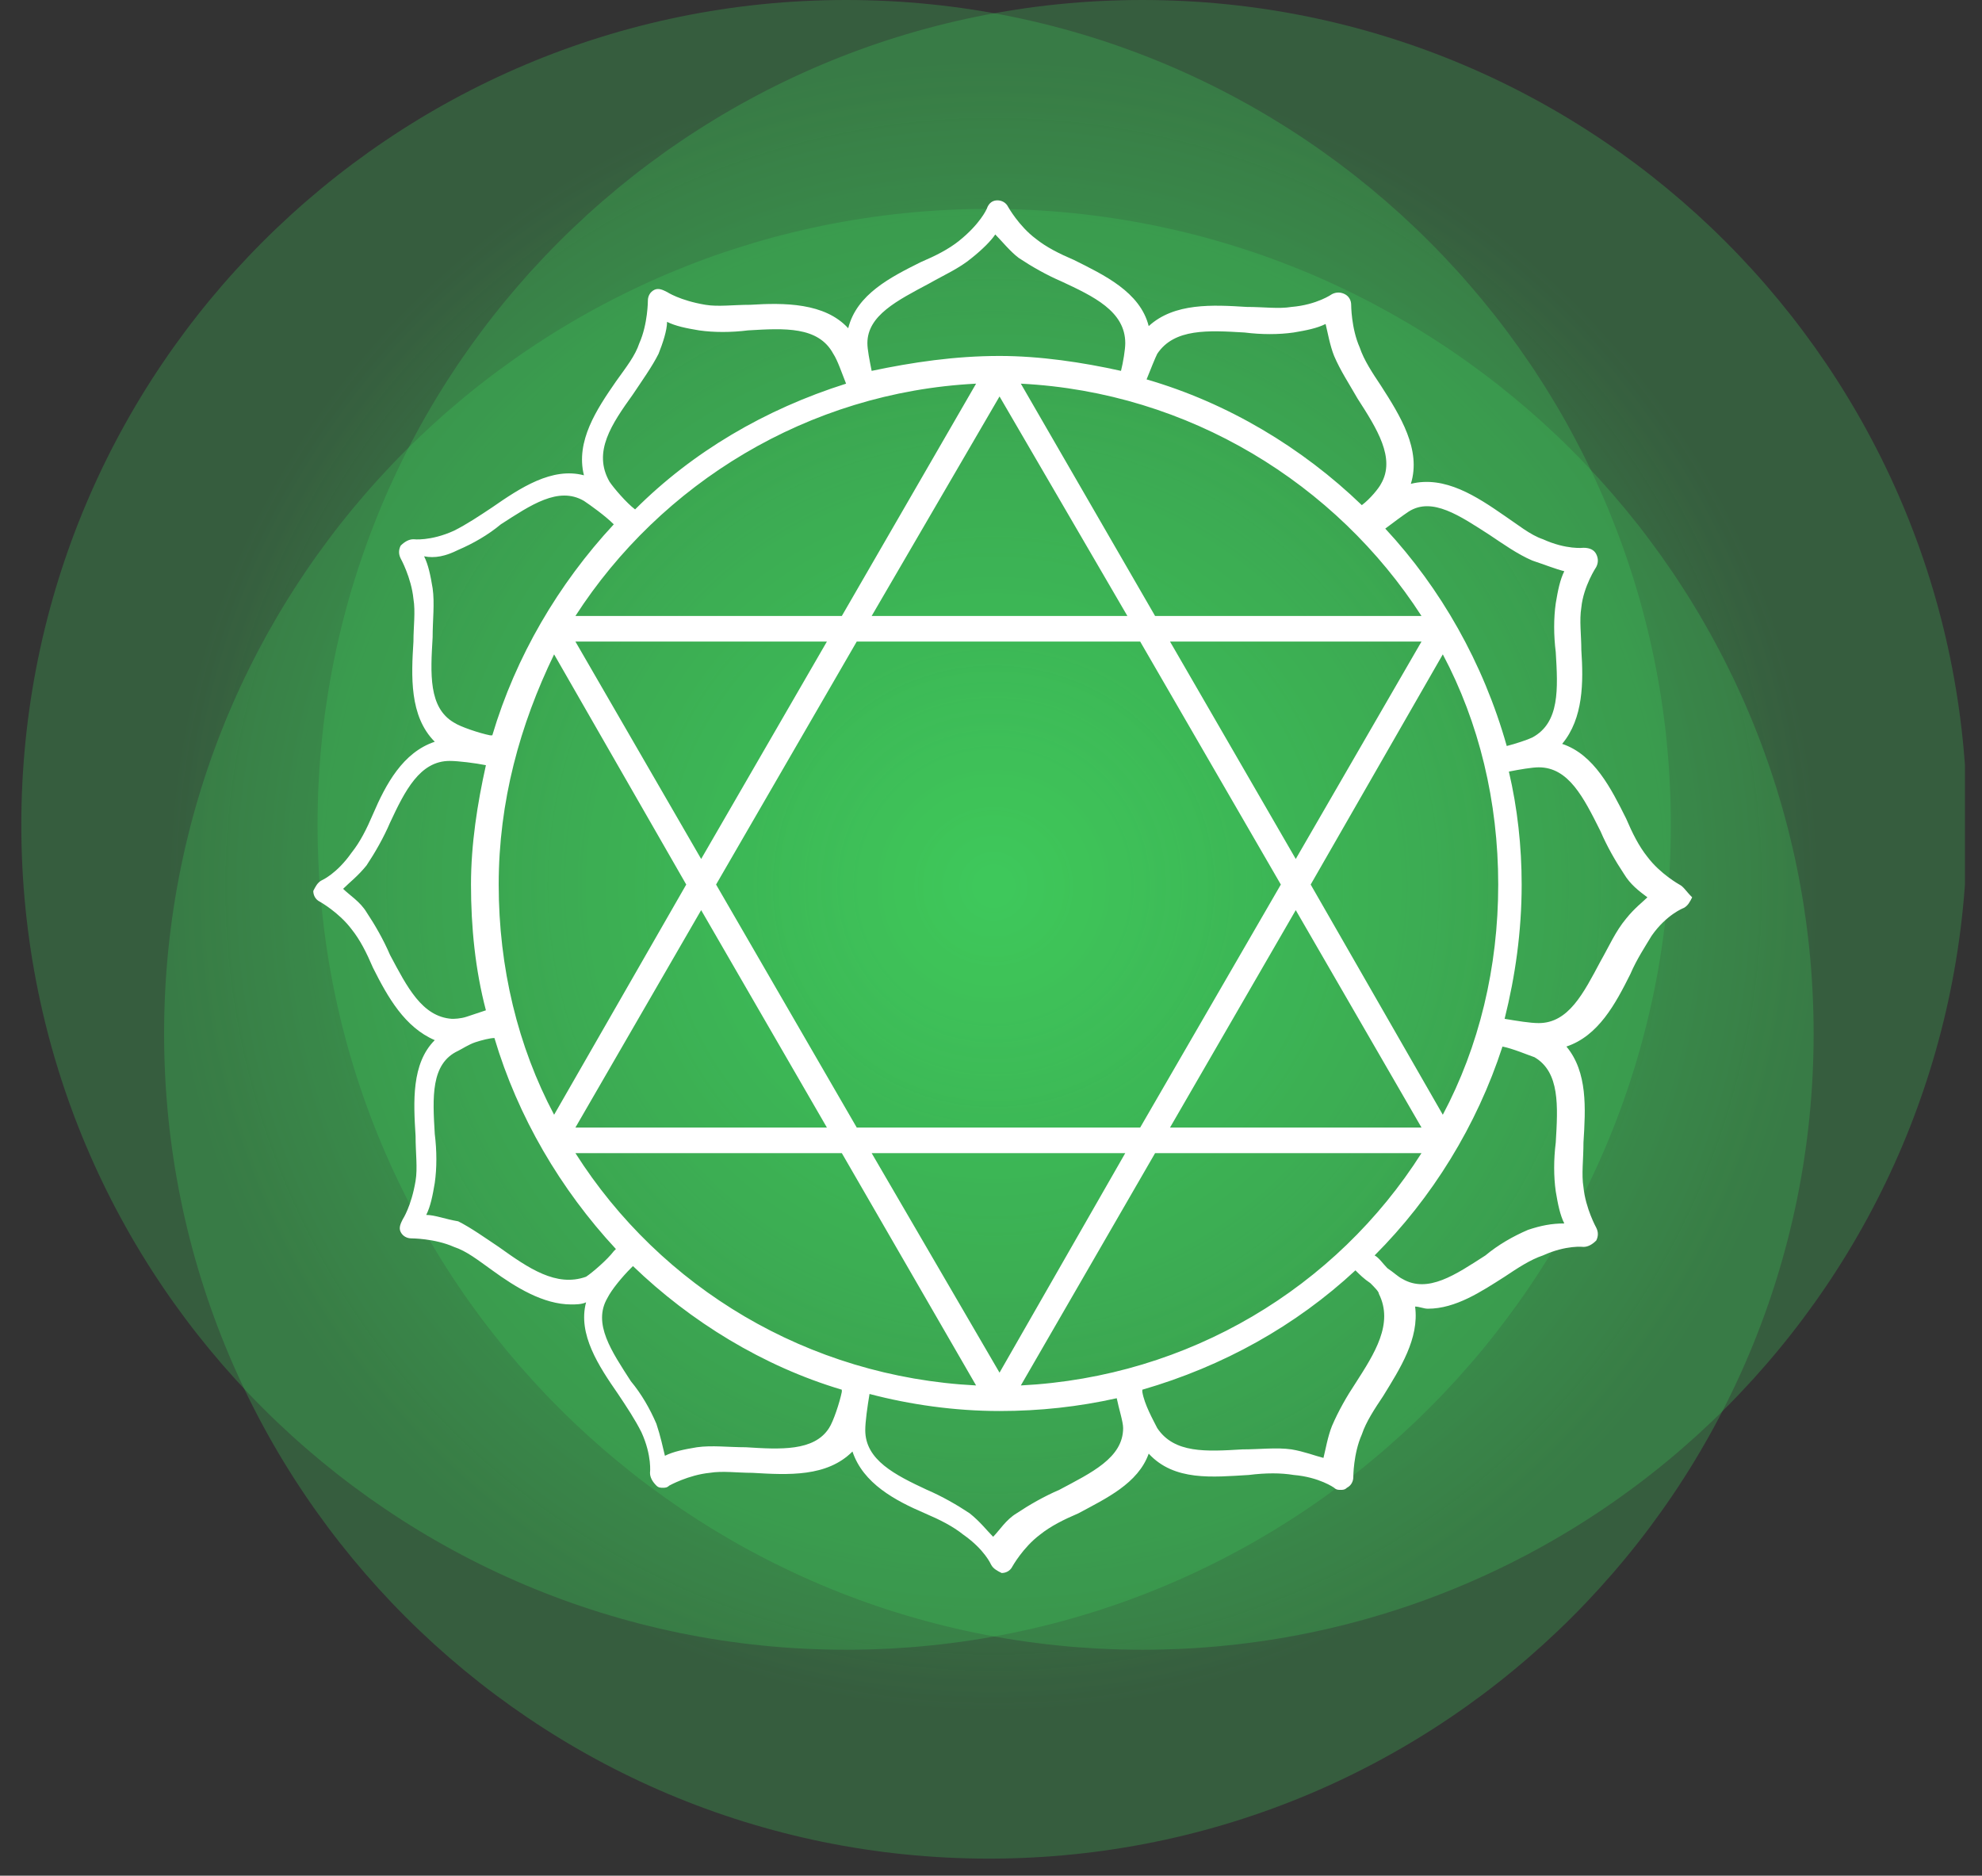 <svg width="93" height="88" viewBox="0 0 93 88" fill="none" xmlns="http://www.w3.org/2000/svg">
<rect x="0" y="0" width="93" height="88" fill="#333333" stroke="none"/>
<g clip-path="url(#clip0)">
<path d="M46.6 80.3C67.973 80.3 85.3 62.973 85.3 41.6C85.3 20.227 67.973 2.9 46.6 2.9C25.227 2.9 7.9 20.227 7.9 41.6C7.9 62.973 25.227 80.3 46.6 80.3Z" fill="url(#paint0_radial)"/>
<path opacity="0.28" d="M39.7 77.4C61.073 77.4 78.4 60.073 78.4 38.7C78.4 17.327 61.073 0 39.7 0C18.327 0 1 17.327 1 38.7C1 60.073 18.327 77.4 39.7 77.4Z" fill="#40C85C"/>
<path opacity="0.28" d="M46.4 87.2C67.774 87.2 85.1 69.874 85.1 48.5C85.1 27.127 67.774 9.8 46.4 9.8C25.027 9.8 7.7 27.127 7.7 48.5C7.7 69.874 25.027 87.2 46.4 87.2Z" fill="#40C85C"/>
<path opacity="0.28" d="M53.6 77.4C74.973 77.4 92.3 60.073 92.3 38.7C92.3 17.327 74.973 0 53.6 0C32.227 0 14.9 17.327 14.9 38.7C14.9 60.073 32.227 77.4 53.6 77.4Z" fill="#40C85C"/>
<path d="M78.8 41.5C78.8 41.5 77.9 41 77.3 40.2C76.9 39.7 76.6 39.1 76.3 38.4C75.6 37 74.8 35.4 73.3 34.9C74.3 33.7 74.3 32 74.2 30.5C74.2 29.8 74.1 29.1 74.2 28.5C74.3 27.5 74.9 26.6 74.9 26.6C75 26.4 75 26.2 74.9 26C74.8 25.8 74.6 25.7 74.3 25.7C74.3 25.7 73.5 25.8 72.4 25.3C71.8 25.1 71.2 24.6 70.6 24.2C69.3 23.3 67.8 22.3 66.2 22.7C66.7 21.1 65.7 19.5 64.8 18.1C64.4 17.5 64 16.9 63.8 16.3C63.4 15.4 63.4 14.3 63.4 14.3C63.4 14.1 63.3 13.9 63.1 13.8C62.9 13.7 62.7 13.7 62.5 13.8C62.5 13.8 61.8 14.3 60.6 14.4C60 14.5 59.3 14.4 58.5 14.4C56.9 14.3 55.1 14.2 53.9 15.3C53.5 13.7 51.8 12.9 50.4 12.2C49.7 11.9 49.1 11.6 48.6 11.2C47.8 10.6 47.3 9.7 47.3 9.7C47.2 9.5 47 9.4 46.8 9.4C46.6 9.4 46.4 9.5 46.3 9.8C46.3 9.8 46 10.5 45 11.3C44.5 11.7 43.9 12 43.2 12.3C41.8 13 40.2 13.8 39.8 15.4C38.7 14.2 36.8 14.2 35.2 14.3C34.4 14.3 33.7 14.4 33.1 14.3C31.9 14.1 31.3 13.7 31.3 13.7C31.1 13.6 30.9 13.5 30.7 13.6C30.5 13.7 30.4 13.9 30.4 14.1C30.4 14.1 30.4 15.2 30 16.1C29.8 16.7 29.4 17.2 28.9 17.9C28 19.2 27 20.7 27.4 22.3C25.9 21.9 24.4 22.9 23.1 23.8C22.5 24.2 21.9 24.6 21.3 24.9C20.2 25.4 19.4 25.3 19.4 25.3C19.2 25.3 19 25.4 18.8 25.6C18.7 25.8 18.7 26 18.8 26.2C18.8 26.2 19.3 27.1 19.4 28.1C19.5 28.7 19.4 29.4 19.4 30.1C19.3 31.7 19.2 33.6 20.4 34.8C18.9 35.3 18.1 36.8 17.5 38.2C17.2 38.9 16.9 39.5 16.5 40C15.8 41 15.1 41.3 15.1 41.3C14.9 41.4 14.8 41.6 14.7 41.8C14.7 42 14.8 42.2 15 42.3C15 42.3 15.9 42.8 16.5 43.6C16.9 44.1 17.2 44.7 17.5 45.4C18.2 46.8 19 48.2 20.4 48.8C19.3 49.9 19.4 51.7 19.5 53.3C19.5 54.1 19.6 54.8 19.5 55.4C19.3 56.6 18.9 57.2 18.9 57.2C18.8 57.4 18.7 57.6 18.8 57.8C18.9 58 19.1 58.1 19.3 58.1C19.3 58.1 20.4 58.1 21.3 58.5C21.9 58.7 22.4 59.1 23.1 59.6C24.2 60.4 25.5 61.2 26.8 61.2C27 61.2 27.3 61.2 27.5 61.1C27.1 62.6 28.1 64.1 29 65.4C29.4 66 29.8 66.6 30.1 67.2C30.6 68.3 30.5 69.1 30.5 69.1C30.5 69.3 30.6 69.5 30.8 69.7C30.9 69.8 31 69.8 31.1 69.8C31.2 69.8 31.3 69.8 31.4 69.7C31.4 69.7 32.3 69.2 33.3 69.1C33.9 69 34.6 69.1 35.3 69.1C37 69.2 38.8 69.3 40 68.1C40.5 69.6 42 70.4 43.4 71C44.1 71.3 44.7 71.6 45.2 72C46.2 72.7 46.5 73.4 46.5 73.4C46.6 73.6 46.8 73.7 47 73.8C47.2 73.8 47.4 73.7 47.5 73.5C47.5 73.5 48 72.6 48.8 72C49.3 71.6 49.9 71.3 50.6 71C51.9 70.3 53.4 69.6 53.9 68.2C55.1 69.5 56.9 69.3 58.6 69.2C59.4 69.1 60.1 69.1 60.7 69.2C61.9 69.3 62.6 69.8 62.6 69.8C62.7 69.9 62.8 69.9 62.9 69.9C63 69.9 63.1 69.9 63.2 69.8C63.4 69.7 63.5 69.5 63.5 69.3C63.5 69.3 63.5 68.2 63.9 67.3C64.1 66.7 64.5 66.1 64.9 65.5C65.7 64.2 66.6 62.8 66.4 61.3C66.6 61.3 66.8 61.4 67 61.4C68.3 61.4 69.5 60.6 70.6 59.9C71.2 59.5 71.8 59.1 72.4 58.9C73.5 58.4 74.3 58.5 74.3 58.5C74.5 58.5 74.7 58.4 74.9 58.2C75 58 75 57.8 74.9 57.6C74.9 57.6 74.4 56.7 74.3 55.7C74.2 55.1 74.3 54.4 74.3 53.6C74.4 52 74.5 50.3 73.5 49.1C75 48.6 75.8 47.1 76.5 45.7C76.8 45 77.2 44.4 77.5 43.9C78.2 42.9 79 42.6 79 42.6C79.2 42.5 79.3 42.3 79.4 42.1C79.1 41.8 79 41.6 78.8 41.5ZM47.9 65L54.2 54.1H66.7C62.7 60.4 55.8 64.6 47.9 65ZM27 54.1H39.5L45.8 65C37.9 64.6 31 60.4 27 54.1ZM23.4 41.5C23.4 37.6 24.4 34 26 30.7L32.2 41.5L26 52.3C24.3 49.1 23.4 45.4 23.4 41.5ZM45.8 18L39.5 28.9H27C31 22.7 37.9 18.4 45.8 18ZM66.7 28.9H54.2L47.9 18C55.8 18.4 62.7 22.7 66.7 28.9ZM53.5 52.9H40.2L33.6 41.5L40.2 30.1H53.5L60.1 41.5L53.5 52.9ZM60.8 42.7L66.7 52.9H54.9L60.8 42.7ZM46.9 64.4L40.9 54.1H52.8L46.9 64.4ZM38.8 52.9H27L32.9 42.7L38.8 52.9ZM32.9 40.3L27 30.1H38.8L32.9 40.3ZM40.9 28.9L46.9 18.6L52.9 28.9H40.9ZM54.9 30.1H66.7L60.8 40.3L54.9 30.1ZM67.7 52.3L61.5 41.5L67.7 30.7C69.4 33.9 70.3 37.6 70.3 41.5C70.3 45.4 69.4 49.1 67.7 52.3ZM69.9 25.1C70.5 25.5 71.2 26 71.9 26.3C72.5 26.5 73 26.7 73.4 26.8C73.2 27.2 73.1 27.7 73 28.3C72.9 29 72.9 29.8 73 30.6C73.1 32.3 73.2 33.9 71.9 34.6C71.7 34.7 71.1 34.9 70.7 35C69.6 31.1 67.6 27.6 65 24.8C65.4 24.5 65.8 24.2 66.1 24C67.2 23.3 68.5 24.2 69.9 25.1ZM58.4 15.6C59.2 15.7 60 15.7 60.7 15.6C61.3 15.5 61.8 15.4 62.2 15.2C62.3 15.6 62.4 16.2 62.6 16.7C62.9 17.4 63.3 18 63.7 18.7C64.6 20.1 65.5 21.5 64.8 22.7C64.7 22.9 64.3 23.4 63.9 23.7C61.1 21 57.6 18.9 53.8 17.8C54 17.3 54.2 16.8 54.3 16.6C55.1 15.4 56.7 15.5 58.4 15.6ZM43.6 13.3C44.3 12.9 45 12.6 45.6 12.1C46.1 11.7 46.5 11.3 46.7 11C47 11.3 47.4 11.8 47.8 12.1C48.4 12.5 49.1 12.9 49.8 13.2C51.3 13.9 52.8 14.6 52.8 16.1C52.8 16.4 52.7 17 52.6 17.4C50.8 17 48.8 16.7 46.9 16.7C44.8 16.7 42.8 17 40.9 17.4C40.8 16.9 40.7 16.4 40.7 16.1C40.7 14.8 42.1 14.1 43.6 13.3ZM29.7 18.5C30.1 17.9 30.6 17.2 30.9 16.6C31.1 16.1 31.3 15.5 31.3 15.1C31.7 15.3 32.2 15.4 32.8 15.5C33.5 15.6 34.3 15.6 35.1 15.5C36.8 15.4 38.4 15.3 39.1 16.6C39.3 16.9 39.5 17.5 39.7 18C35.9 19.2 32.5 21.2 29.8 23.9C29.4 23.6 28.8 22.9 28.6 22.6C27.8 21.2 28.7 19.9 29.7 18.5ZM21.5 25.8C22.2 25.5 22.9 25.1 23.5 24.6C24.9 23.7 26.2 22.8 27.4 23.5C27.7 23.7 28.4 24.2 28.8 24.6C26.2 27.4 24.2 30.8 23.1 34.5H23C22.5 34.4 21.6 34.1 21.3 33.9C20.1 33.2 20.2 31.6 20.3 29.9C20.3 29.1 20.4 28.3 20.3 27.6C20.2 27 20.1 26.5 19.9 26.1C20.4 26.2 20.9 26.1 21.5 25.8ZM18.3 44.8C18 44.1 17.6 43.4 17.2 42.8C16.9 42.3 16.4 42 16.1 41.7C16.4 41.4 16.8 41.1 17.2 40.6C17.6 40 18 39.3 18.3 38.6C19 37.1 19.7 35.7 21.1 35.7C21.5 35.7 22.3 35.8 22.8 35.9C22.4 37.7 22.1 39.6 22.1 41.5C22.1 43.5 22.3 45.5 22.8 47.4C22.5 47.5 22.2 47.6 21.9 47.7C21.6 47.8 21.3 47.8 21.2 47.8C19.8 47.7 19.1 46.3 18.3 44.8ZM23.4 58.5C22.8 58.1 22.1 57.6 21.5 57.3C20.9 57.2 20.4 57 20 57C20.2 56.6 20.3 56.1 20.4 55.5C20.5 54.8 20.5 54 20.4 53.2C20.3 51.5 20.2 49.9 21.5 49.3C21.7 49.2 22 49 22.3 48.9C22.6 48.8 23 48.7 23.2 48.7C24.3 52.4 26.3 55.8 28.9 58.6L28.8 58.7C28.5 59.1 27.8 59.7 27.5 59.9C26.1 60.4 24.8 59.5 23.4 58.5ZM35 67.9C34.2 67.9 33.4 67.8 32.7 67.9C32.1 68 31.6 68.1 31.2 68.3C31.1 67.9 31 67.4 30.8 66.8C30.5 66.1 30.1 65.4 29.6 64.8C28.7 63.4 27.8 62.1 28.5 60.9C28.7 60.5 29.2 59.9 29.6 59.5L29.7 59.4C32.4 62 35.8 64.1 39.5 65.2C39.5 65.2 39.5 65.2 39.5 65.3C39.4 65.8 39.1 66.7 38.9 67C38.2 68.1 36.6 68 35 67.9ZM49.7 69.9C49 70.2 48.3 70.6 47.7 71C47.2 71.3 46.9 71.8 46.6 72.1C46.3 71.8 46 71.4 45.5 71C44.9 70.6 44.2 70.2 43.5 69.9C42 69.2 40.6 68.5 40.6 67.1C40.6 66.7 40.7 66 40.8 65.4C42.7 65.9 44.8 66.2 46.9 66.2C48.8 66.2 50.6 66 52.4 65.6C52.5 66.1 52.7 66.7 52.7 67C52.7 68.4 51.2 69.1 49.7 69.9ZM63.6 64.9C63.2 65.5 62.8 66.2 62.5 66.9C62.3 67.4 62.2 68 62.1 68.4C61.7 68.3 61.2 68.1 60.6 68C59.9 67.9 59.1 68 58.3 68C56.6 68.1 55.1 68.2 54.3 67C54.1 66.6 53.7 65.9 53.6 65.3C53.6 65.3 53.6 65.3 53.6 65.2C57.4 64.1 60.8 62.2 63.6 59.6C63.8 59.8 64 60 64.3 60.2C64.5 60.4 64.7 60.6 64.7 60.7C65.4 62.1 64.5 63.5 63.6 64.9ZM71.7 57.7C71 58 70.3 58.4 69.7 58.9C68.3 59.8 67 60.7 65.8 60C65.6 59.9 65.4 59.7 65.1 59.5C64.9 59.3 64.7 59 64.5 58.9C67.2 56.2 69.3 52.8 70.5 49.1C71 49.2 71.7 49.5 72 49.6C73.2 50.3 73.1 51.9 73 53.6C72.9 54.4 72.9 55.2 73 55.9C73.1 56.5 73.2 57 73.4 57.4C72.8 57.4 72.3 57.5 71.7 57.7ZM76.3 43.1C75.8 43.7 75.5 44.4 75.1 45.1C74.3 46.6 73.6 48 72.2 48C71.8 48 71.2 47.9 70.6 47.8C71.1 45.8 71.4 43.7 71.4 41.5C71.4 39.7 71.2 37.9 70.8 36.2C71.3 36.1 71.9 36 72.2 36C73.6 36 74.3 37.4 75.1 39C75.4 39.7 75.8 40.4 76.2 41C76.5 41.5 76.9 41.8 77.3 42.1C77.1 42.3 76.7 42.6 76.3 43.1Z" fill="white"/>
</g>
<defs>
<radialGradient id="paint0_radial" cx="0" cy="0" r="1" gradientUnits="userSpaceOnUse" gradientTransform="translate(46.624 41.579) scale(38.662)">
<stop offset="0.004" stop-color="#40C85C"/>
<stop offset="1" stop-color="#40C85C" stop-opacity="0"/>
</radialGradient>
<clipPath id="clip0">
<rect width="91.2" height="87.2" fill="white" transform="translate(1)"/>
</clipPath>
</defs>
</svg>
